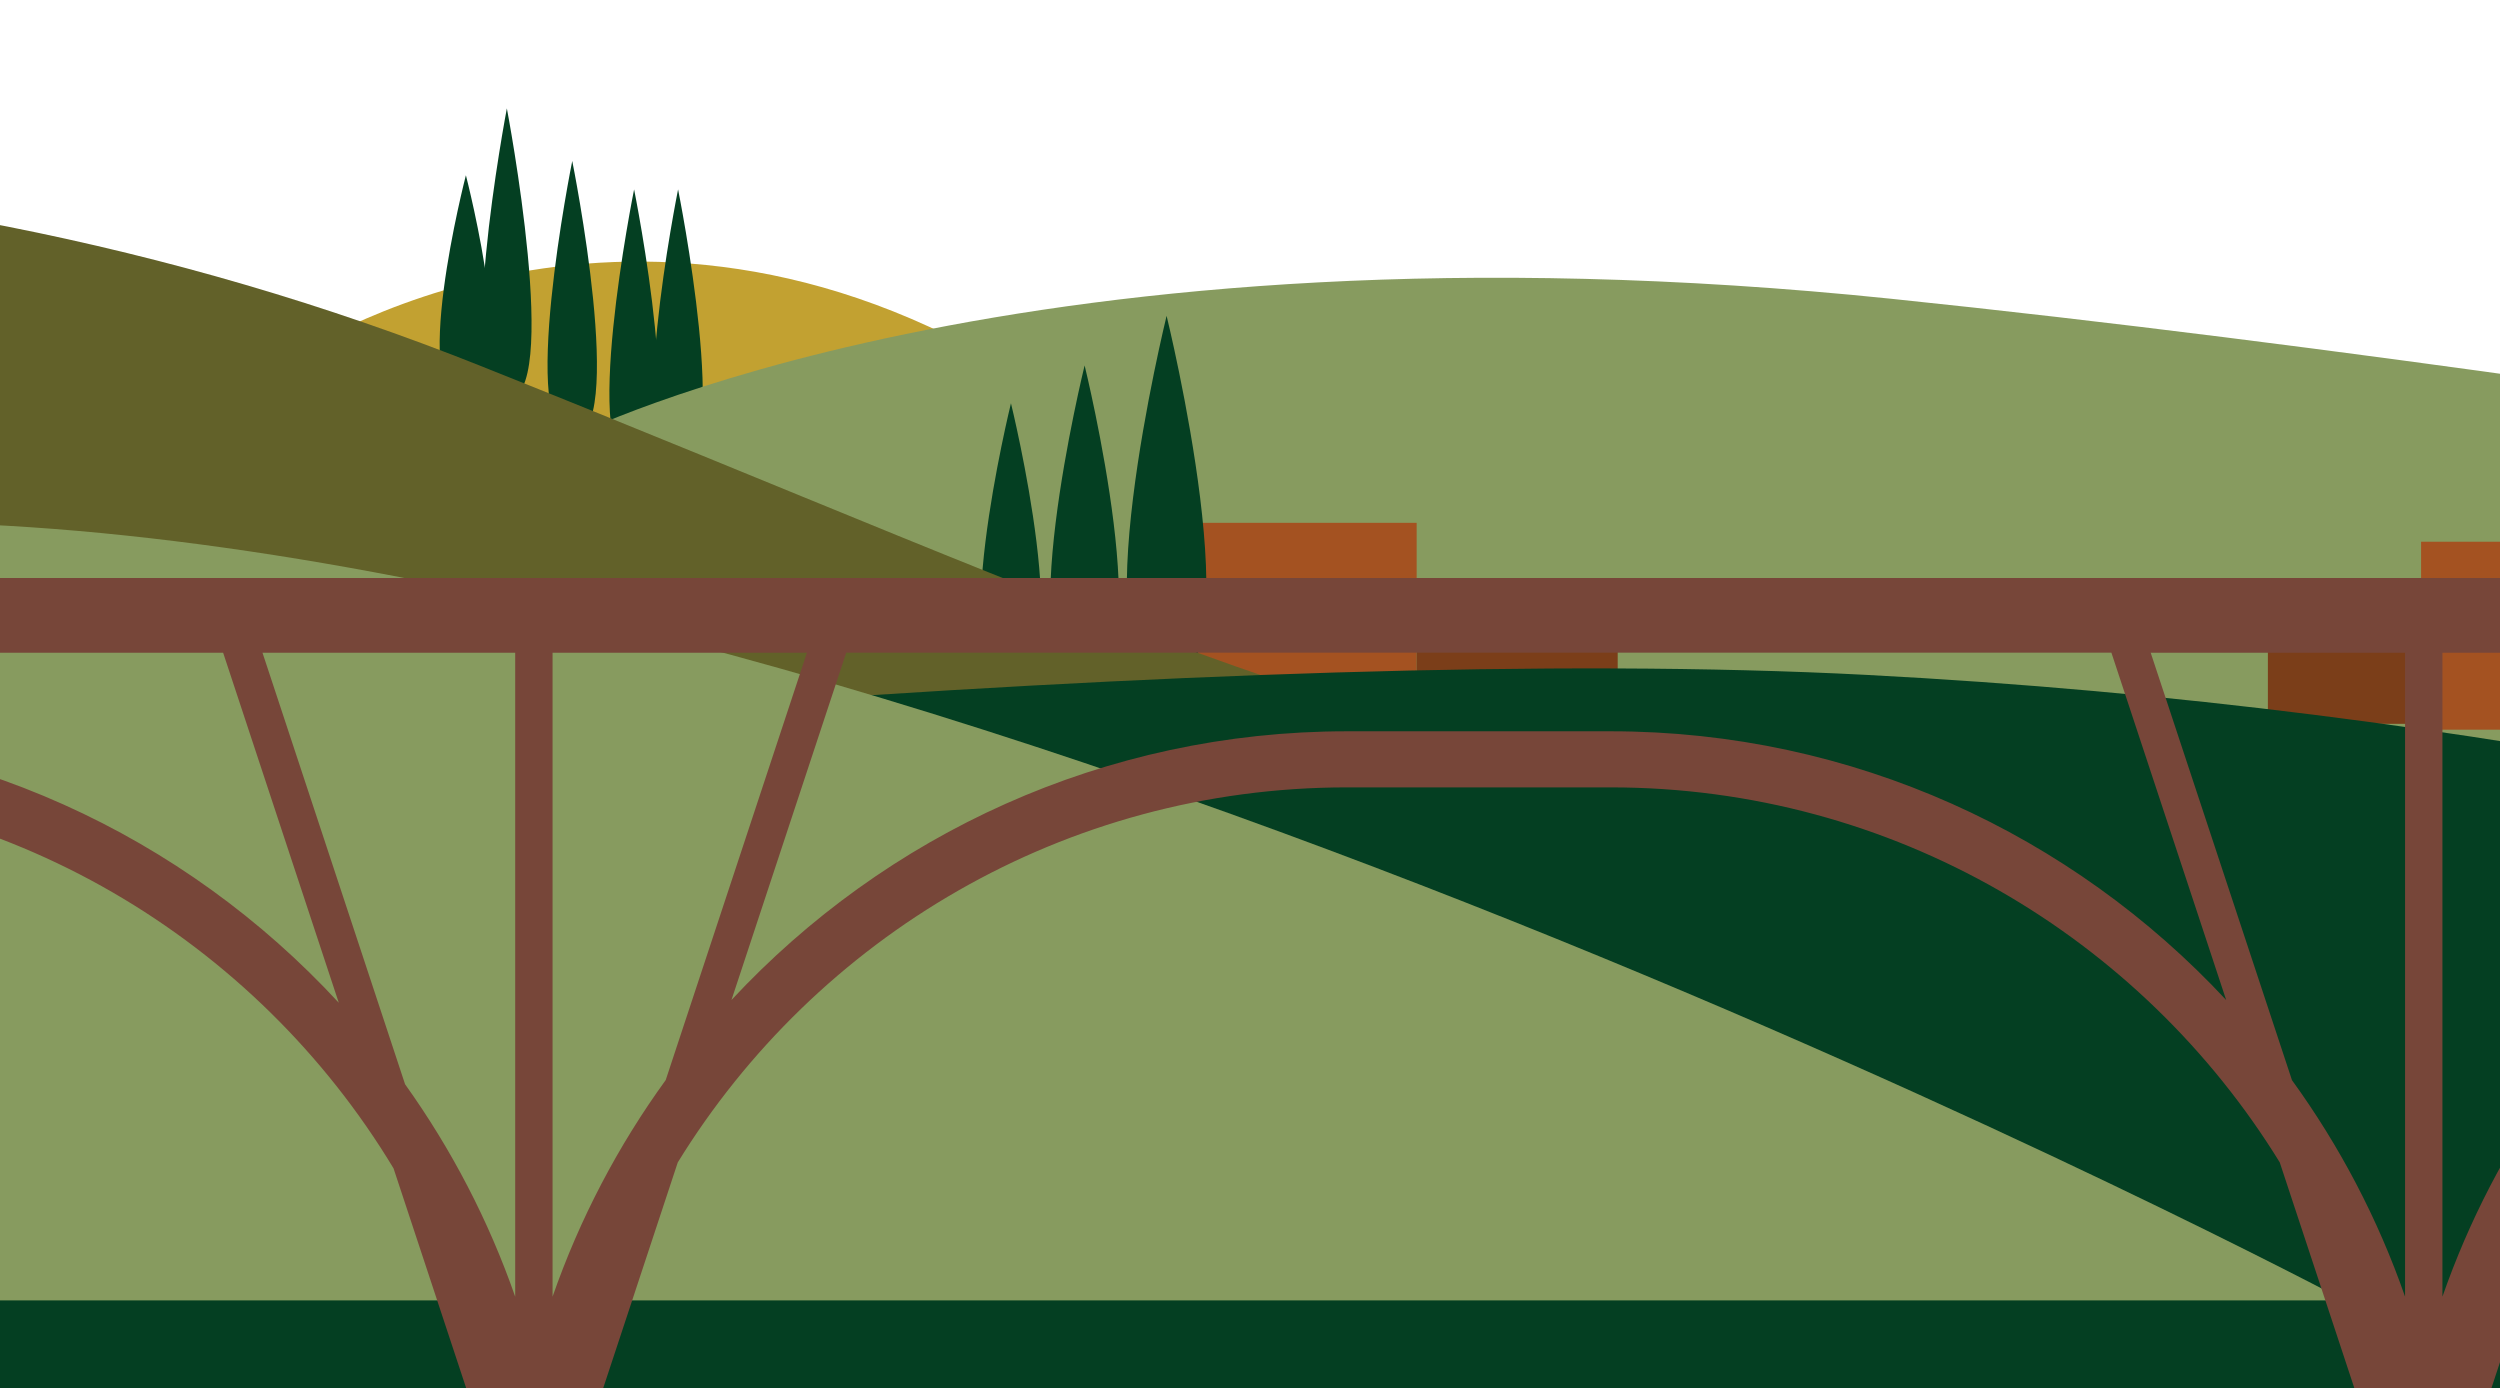 <?xml version="1.0" encoding="UTF-8"?>
<svg id="OBJECTS" xmlns="http://www.w3.org/2000/svg" xmlns:xlink="http://www.w3.org/1999/xlink" viewBox="0 0 390 216.55">
  <defs>
    <style>
      .cls-1 {
        fill: #626129;
      }

      .cls-1, .cls-2, .cls-3, .cls-4, .cls-5, .cls-6, .cls-7, .cls-8, .cls-9 {
        stroke-width: 0px;
      }

      .cls-2 {
        fill: #7b3e19;
      }

      .cls-3 {
        fill: #000;
      }

      .cls-4 {
        fill: #879b5f;
      }

      .cls-5 {
        fill: none;
      }

      .cls-6 {
        fill: #774639;
      }

      .cls-7 {
        fill: #a45221;
      }

      .cls-10 {
        clip-path: url(#clippath);
      }

      .cls-8 {
        fill: #c2a131;
      }

      .cls-9 {
        fill: #043f22;
      }
    </style>
    <clipPath id="clippath">
      <rect class="cls-5" width="390" height="216.55"/>
    </clipPath>
  </defs>
  <rect class="cls-3" x="-390" width="390" height="216.55"/>
  <g class="cls-10">
    <g>
      <path class="cls-1" d="M358.25,73.26s177.35-66.87,480.24-26.22v72.12s-253.07-27.54-253.07-27.54l-227.17-18.36Z"/>
      <g>
        <path class="cls-8" d="M43.47,57.01s51.04-36.46,113.02,0l-48.61,30.38-64.41-30.38Z"/>
        <g>
          <path class="cls-9" d="M89.27,25.11s-8.67,43.01,0,43.01,0-43.01,0-43.01Z"/>
          <path class="cls-9" d="M98.92,29.55s-8.67,43.01,0,43.01,0-43.01,0-43.01Z"/>
          <path class="cls-9" d="M105.78,29.55s-8.67,43.01,0,43.01c8.67,0,0-43.01,0-43.01Z"/>
          <path class="cls-9" d="M79.07,16.91s-8.67,45.41,0,45.41,0-45.41,0-45.41Z"/>
          <path class="cls-9" d="M72.68,27.34s-9.21,35.57,0,35.57,0-35.57,0-35.57Z"/>
        </g>
      </g>
      <g>
        <path class="cls-4" d="M89.27,68.12s70.27-35.55,205.78-21.51c135.51,14.04,306.92,46.25,333.03,47.47l9.09,12.02v53.6s-539.36-28.56-544.05-30.99c-4.68-2.43-3.85-60.6-3.85-60.6Z"/>
        <g>
          <g>
            <rect class="cls-7" x="185.06" y="81.56" width="35.94" height="31.36"/>
            <rect class="cls-2" x="221" y="94.69" width="31.36" height="15.5"/>
          </g>
          <g>
            <path class="cls-9" d="M181.99,49.27s-13.96,56.84,0,56.84c13.96,0,0-56.84,0-56.84Z"/>
            <path class="cls-9" d="M169.2,57.01s-12.06,49.09,0,49.09c12.06,0,0-49.09,0-49.09Z"/>
            <path class="cls-9" d="M157.71,62.91s-10.61,43.19,0,43.19c10.61,0,0-43.19,0-43.19Z"/>
          </g>
        </g>
        <path class="cls-1" d="M-372.18,73.42s54.69-12.36,150.71-32.61C-125.46,20.55-22.15,18.33,75.07,57.12c97.23,38.79,147.06,64.31,209.04,65.53H-386.76s14.58-49.22,14.58-49.22Z"/>
        <g>
          <rect class="cls-2" x="353.79" y="97.24" width="23.9" height="15.68"/>
          <rect class="cls-7" x="377.69" y="84.51" width="41.66" height="29.32"/>
        </g>
      </g>
      <path class="cls-9" d="M-340.74,163.96S97.57,95.2,291.11,105.28c193.55,10.07,330.61,77.32,330.61,77.32v71.3s-975.26-41.32-975.26-41.32l12.8-48.61Z"/>
      <path class="cls-4" d="M-329.23,113.83S-164.53,77.75-10,81.56c154.53,3.81,375.74,121.3,375.74,121.3H-332.47l3.24-89.02Z"/>
    </g>
    <path class="cls-6" d="M-510.75,245.31v94.04s294.83,0,294.83,0h8.74s286.09,0,286.09,0h8.74s286.09,0,286.09,0h8.74s286.09,0,286.09,0h8.74s286.09,0,286.09,0h8.74s286.09,0,286.09,0h8.74s286.09,0,286.09,0h8.74s294.83,0,294.83,0v-94.04c0-3.03-.14-6.02-.34-9l46.07-139.4-5.53-1.83-41.64,126.02v-119.28h13.41s0-11.65,0-11.65H-485.66s0,11.65,0,11.65h225.64s18.04,54.6,18.04,54.6c-24-26.02-58.34-42.35-96.44-42.35h-41.11c-72.36,0-131.23,58.87-131.23,131.23ZM-253.88,101.83h39.42v100.45c-4.15-11.9-9.96-23.03-17.16-33.1l-22.26-67.35ZM1577.99,168.49c-7.43,10.25-13.41,21.62-17.65,33.79v-100.45h39.68s-22.03,66.66-22.03,66.66ZM1606.15,101.83h197.36s17.9,54.17,17.9,54.17c-23.98-25.76-58.14-41.92-96.03-41.92h-41.11c-37.89,0-72.05,16.16-96.03,41.92l17.9-54.17ZM1537.35,169.18l-22.26-67.35h39.42v100.45c-4.15-11.9-9.96-23.03-17.16-33.1ZM1527,156.43c-24-26.01-58.34-42.34-96.43-42.34h-41.11c-38.09,0-72.44,16.33-96.43,42.34l18.04-54.6h197.89s18.04,54.6,18.04,54.6ZM1282.67,169.18c-7.2,10.07-13.02,21.2-17.16,33.1v-100.45h39.42s-22.26,67.35-22.26,67.35ZM1242.03,168.49l-22.03-66.66h39.68v100.45c-4.24-12.18-10.22-23.54-17.65-33.79ZM1231.76,156c-23.98-25.76-58.14-41.92-96.03-41.92h-41.11c-38.1,0-72.44,16.33-96.43,42.34l18.04-54.6h197.63s17.9,54.17,17.9,54.17ZM987.84,169.18c-7.2,10.07-13.01,21.19-17.16,33.1v-100.45h39.42s-22.26,67.35-22.26,67.35ZM947.2,168.49l-22.03-66.66h39.68v100.45c-4.24-12.18-10.22-23.54-17.65-33.79ZM936.93,156c-23.98-25.76-58.14-41.92-96.03-41.92h-41.11c-37.89,0-72.05,16.16-96.03,41.92l17.9-54.18h197.36s17.9,54.17,17.9,54.17ZM693.5,168.49c-7.43,10.25-13.41,21.62-17.65,33.79v-100.45h39.68s-22.03,66.66-22.03,66.66ZM652.86,169.17l-22.25-67.34h39.42v100.45c-4.15-11.91-9.96-23.03-17.17-33.11ZM642.51,156.43c-24-26.01-58.34-42.34-96.43-42.34h-41.11c-38.1,0-72.44,16.33-96.44,42.35l18.04-54.6h197.89s18.04,54.6,18.04,54.6ZM398.18,169.18c-7.2,10.07-13.01,21.19-17.16,33.1v-100.45h39.42s-22.26,67.35-22.26,67.35ZM357.54,168.48l-22.03-66.65h39.68v100.45c-4.24-12.18-10.22-23.54-17.66-33.8ZM347.28,156c-23.98-25.76-58.14-41.92-96.03-41.92h-41.11c-37.89,0-72.06,16.16-96.03,41.92l17.9-54.18h197.37s17.9,54.17,17.9,54.17ZM103.85,168.49c-7.43,10.25-13.41,21.62-17.65,33.79v-100.45h39.68s-22.03,66.66-22.03,66.66ZM63.2,169.17l-22.25-67.34h39.42v100.45c-4.15-11.91-9.96-23.03-17.16-33.11ZM52.85,156.43c-24-26.01-58.34-42.34-96.43-42.34h-41.11c-37.89,0-72.05,16.16-96.03,41.92l17.9-54.18H34.81s18.04,54.6,18.04,54.6ZM-190.98,168.48c-7.43,10.26-13.42,21.62-17.66,33.8v-100.45h39.68s-22.03,66.65-22.03,66.65ZM1849.34,101.83v100.45c-4.24-12.18-10.22-23.54-17.65-33.79l-22.03-66.66h39.68ZM1561.79,245.31c0-3.63.19-7.21.5-10.75l17.59-53.23c21.57-35.07,60.29-58.5,104.4-58.5h41.11c44.1,0,82.83,23.44,104.4,58.5l17.59,53.23c.31,3.55.5,7.13.5,10.75v85.3h-286.09v-85.3ZM1266.96,245.31c0-3.98.21-7.91.58-11.79l16.94-51.26c21.45-35.58,60.48-59.44,104.97-59.44h41.11c44.5,0,83.52,23.86,104.97,59.44l16.94,51.25c.37,3.88.58,7.81.58,11.79v85.3h-286.09v-85.3ZM972.14,245.31c0-3.98.21-7.91.58-11.79l16.94-51.25c21.45-35.59,60.48-59.44,104.97-59.44h41.11c44.1,0,82.83,23.44,104.4,58.51l17.59,53.22c.31,3.55.5,7.13.5,10.76v85.3h-286.09v-85.3ZM677.31,245.31c0-3.63.19-7.21.5-10.76l17.59-53.21c21.57-35.07,60.3-58.51,104.4-58.51h41.11c44.1,0,82.83,23.44,104.4,58.5l17.59,53.23c.31,3.55.5,7.13.5,10.75v85.3h-286.09v-85.3ZM382.48,245.31c0-3.98.21-7.92.58-11.81l16.93-51.23c21.45-35.59,60.48-59.46,104.98-59.46h41.11c44.5,0,83.52,23.86,104.97,59.44l16.94,51.25c.37,3.88.58,7.81.58,11.79v85.3h-286.09v-85.3ZM87.65,245.31c0-3.63.19-7.21.5-10.76l17.58-53.21c21.57-35.07,60.3-58.51,104.4-58.51h41.11c44.1,0,82.83,23.44,104.4,58.5l17.59,53.23c.31,3.55.5,7.13.5,10.75v85.3H87.65v-85.3ZM-207.18,245.31c0-3.63.19-7.21.5-10.75l17.59-53.23c21.57-35.07,60.3-58.51,104.4-58.51h41.11c44.5,0,83.52,23.86,104.97,59.44l16.94,51.25c.37,3.88.58,7.81.58,11.79v85.3H-207.18v-85.3ZM-502.01,245.31c0-67.54,54.95-122.49,122.49-122.49h41.11c44.5,0,83.53,23.86,104.98,59.46l16.93,51.23c.37,3.89.58,7.82.58,11.81v85.3h-286.09v-85.3Z"/>
  </g>
</svg>